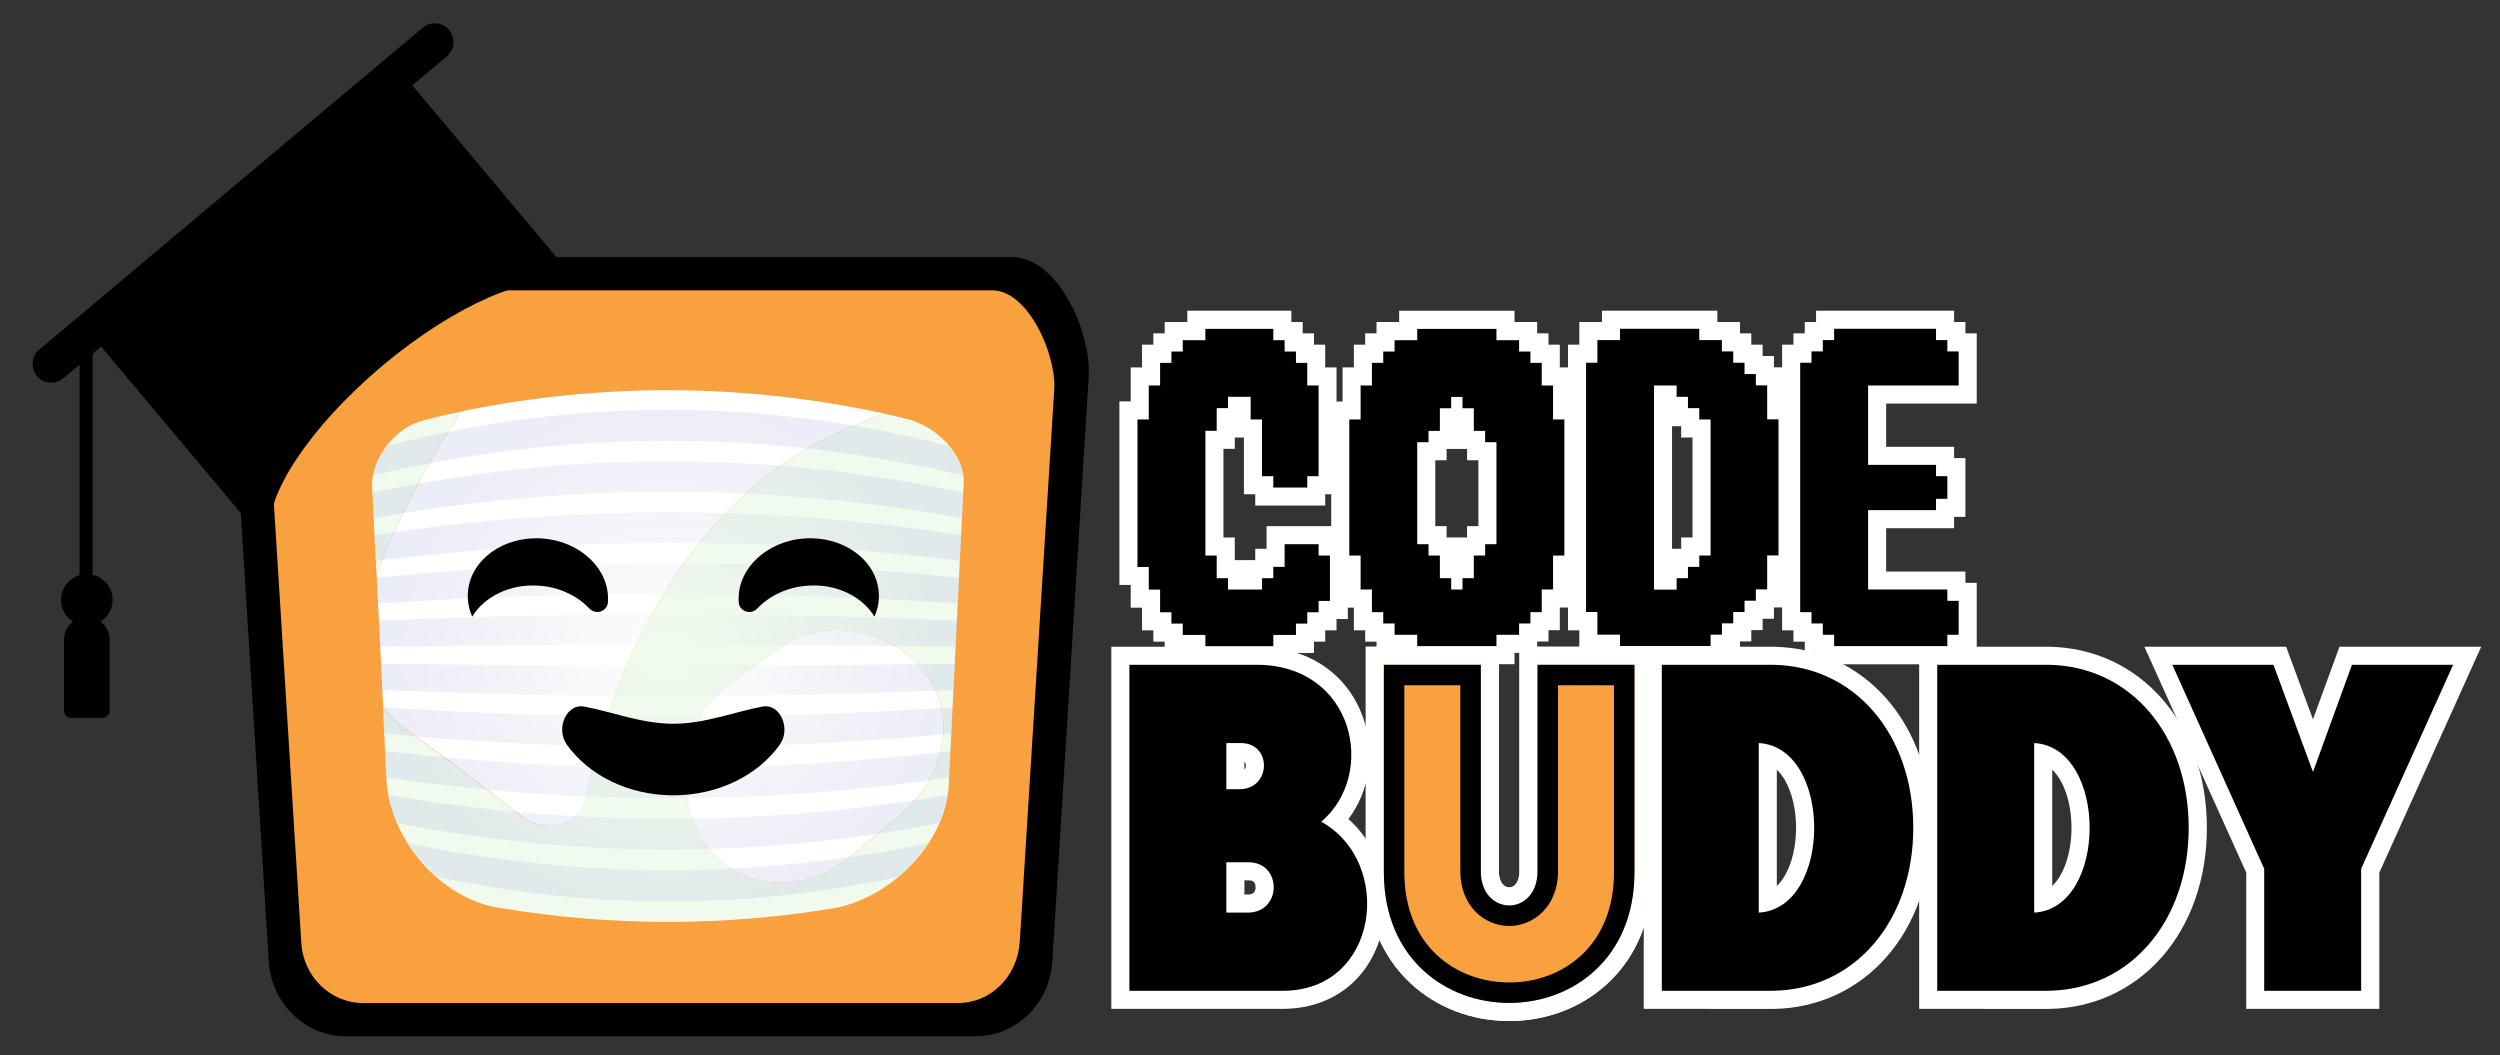 <?xml version="1.0" encoding="utf-8"?>
<!-- Generator: Adobe Illustrator 26.3.1, SVG Export Plug-In . SVG Version: 6.00 Build 0)  -->
<svg version="1.1" id="Layer_1" xmlns="http://www.w3.org/2000/svg" xmlns:xlink="http://www.w3.org/1999/xlink" x="0px" y="0px"
	 viewBox="0 0 2075.9 876.3" style="enable-background:new 0 0 2075.9 876.3;" xml:space="preserve">
<rect x="0" y="0" width="2075.9" height="876.3" fill="#333333" stroke="none"/>
<style type="text/css">
	.st0{fill:#FFFFFF;}
	.st1{display:none;}
	.st2{display:inline;fill:#8B95CC;}
	.st3{display:inline;}
	.st4{fill:#BAD1C3;}
	.st5{display:inline;fill:#F1FBED;}
	.st6{display:inline;fill:#9CA3DB;}
	.st7{display:inline;fill:#BDCCD4;}
	.st8{fill:#F9A03F;}
	.st9{fill:#F1FBED;}
	.st10{opacity:0.2;fill:url(#SVGID_1_);enable-background:new    ;}
</style>
<polygon class="st0" points="985.9,551.6 985.9,542.2 967.1,542.2 967.1,532.8 957.7,532.8 957.7,523.4 948.3,523.4 948.3,504.6 
	938.9,504.6 938.9,485.7 929.5,485.7 929.5,333.3 938.9,333.3 938.9,305.1 948.3,305.1 948.3,286.2 957.7,286.2 957.7,276.8 
	967.1,276.8 967.1,267.4 985.9,267.4 985.9,258 1072.3,258 1072.3,267.4 1081.7,267.4 1081.7,276.8 1091.1,276.8 1091.1,286.2 
	1100.4,286.2 1100.4,305.1 1109.8,305.1 1109.8,410.4 1100.4,410.4 1100.4,419.8 1042.3,419.8 1042.3,410.4 1032.9,410.4 
	1032.9,363.3 1025.3,363.3 1025.3,372.7 1015.9,372.7 1015.9,446.3 1025.3,446.3 1025.3,465.1 1042.3,465.1 1042.3,455.7 
	1051.7,455.7 1051.7,436.9 1109.8,436.9 1109.8,446.3 1119.2,446.3 1119.2,514 1109.8,514 1109.8,523.4 1100.4,523.4 1100.4,532.8 
	1091.1,532.8 1091.1,542.2 1072.3,542.2 1072.3,551.6 "/>
<path class="st0" d="M1161.8,551.6v-9.4H1143v-9.4h-9.4v-9.4h-9.4v-18.8h-9.4v-28.2h-9.4v-143h9.4v-28.3h9.4v-18.9h9.4v-9.4h9.4
	v-9.4h18.8V258h95.8v9.4h18.8v9.4h9.4v9.4h9.4v18.9h9.4v28.2h9.4v143h-9.4v28.2h-9.4v18.8h-9.4v9.4h-9.4v9.4h-18.8v9.4L1161.8,551.6
	L1161.8,551.6z M1218.2,446.3v-9.4h9.4v-54.7h-9.4v-9.4h-17v9.4h-9.4v54.7h9.4v9.4h9.4H1218.2z"/>
<path class="st0" d="M1330.2,551.6v-9.4h-18.8v-18.8h-9.4V286.2h9.4v-18.8h18.8V258h95.8v9.4h18.8v9.4h9.4v9.4h9.4v9.4h9.4v9.4h9.4
	v28.2h9.4v143h-9.4v28.2h-9.4v9.4h-9.4v9.4h-9.4v9.4h-9.4v9.4h-9.4v9.4h-105.2L1330.2,551.6L1330.2,551.6z M1396,455.7v-9.4h9.4v-83
	h-9.4v-9.4h-7.6v101.8L1396,455.7L1396,455.7z"/>
<polygon class="st0" points="1508,551.6 1508,542.2 1498.6,542.2 1498.6,532.8 1489.2,532.8 1489.2,523.4 1479.8,523.4 
	1479.8,286.2 1489.2,286.2 1489.2,276.8 1498.6,276.8 1498.6,267.4 1508,267.4 1508,258 1622.6,258 1622.6,267.4 1632,267.4 
	1632,276.8 1641.4,276.8 1641.4,335.1 1566.2,335.1 1566.2,371 1622.6,371 1622.6,380.4 1632,380.4 1632,429.2 1622.6,429.2 
	1622.6,438.6 1566.2,438.6 1566.2,474.6 1632,474.6 1632,484 1641.4,484 1641.4,542.2 1632,542.2 1632,551.6 "/>
<path class="st0" d="M922.8,837.7V537h120.6c41.9,0,74.8,21.6,88.1,57.9c10.8,29.4,5.9,61.6-11.8,85.2c10.8,9.6,19.2,21.8,24.4,36.1
	c6.9,18.6,7.9,39.5,3,58.7c-10,38.8-41.4,62.8-81.8,62.8H922.8z M1036.1,742.8c4.3,0,6.5-2,6.5-6.1c0-5.7-4.4-5.7-5.8-5.7h-3.5v11.8
	H1036.1z M1033.3,639c0.8-0.8,1.3-2,1.2-3.5c0-1.5-0.4-2.4-1.2-2.9V639z"/>
<path class="st0" d="M1253.3,847.8c-31.2,0-60.3-11.1-81.9-31.2c-24.4-22.7-37.3-54.6-37.3-92.5V537h110.5v186.7
	c0,9.1,4.4,13.2,8.7,13.2c4,0,8.4-4.1,8.4-13.2V537h110.5v187.1c0,37.8-12.9,69.8-37.2,92.4C1313.3,836.7,1284.3,847.8,1253.3,847.8
	z"/>
<path class="st0" d="M1253.3,847.8c-31.2,0-60.3-11.1-81.9-31.2c-24.4-22.7-37.3-54.6-37.3-92.5V537h110.5v186.7
	c0,9.1,4.4,13.2,8.7,13.2c4,0,8.4-4.1,8.4-13.2V537h110.5v187.1c0,37.8-12.9,69.8-37.2,92.4C1313.3,836.7,1284.3,847.8,1253.3,847.8
	z M1181.1,724.1c0,24.4,7.7,44.5,22.3,58c13,12,30.7,18.7,50,18.7c19.1,0,36.7-6.6,49.6-18.6c14.6-13.6,22.3-33.6,22.3-58V584h-16.5
	v139.7c0,22.3-9.4,36.4-17.2,44.2c-10.2,10.2-24.1,16-38.1,16c-14.9,0-29.3-6.3-39.6-17.3c-10.5-11.2-16.1-26.1-16.1-43V584h-16.5
	v140.1H1181.1z"/>
<path class="st0" d="M1364.9,837.7V537h106.9c76.5,0.9,132,64.1,132,150.4s-55.5,149.5-132,150.4h-0.1L1364.9,837.7L1364.9,837.7z
	 M1475.4,735.7c2.4-2.3,4.6-5.1,6.6-8.5c6-10.2,9.4-24.8,9.4-39.8c0-15.1-3.4-29.6-9.4-39.8c-2-3.4-4.2-6.2-6.6-8.5V735.7z"/>
<path class="st0" d="M1593.6,837.7V537h106.9c76.5,0.9,132,64.1,132,150.4s-55.5,149.5-132,150.4h-0.1L1593.6,837.7L1593.6,837.7z
	 M1704.1,735.7c2.4-2.3,4.6-5.1,6.6-8.5c6-10.2,9.4-24.8,9.4-39.8c0-15.1-3.4-29.6-9.4-39.8c-2-3.4-4.2-6.2-6.6-8.5V735.7z"/>
<polygon class="st0" points="1865.2,837.7 1865.2,724.6 1780.6,537 1898.3,537 1920.6,597.3 1942.6,537 2060.3,537 1975.7,724.6 
	1975.7,837.7 "/>
<g id="Layer_1_00000042700427122550223860000016171415287862758302_" class="st1">
	<path class="st2" d="M1588.5,1005h-561.2c-30.8,0-56.4-23.9-58.3-54.7l-32.5-504.1c-2.2-33.7,24.6-92.2,58.4-92.2H1621
		c33.8,0,60.5,58.5,58.3,92.2l-32.5,504.1C1644.9,981.1,1619.3,1005,1588.5,1005z"/>
	<g class="st3">
		<path class="st4" d="M1522.8,474.6h-24.7l0.7,0.4l-43.7,26.7c-111,67.9-190.7,177.6-218.8,304.6c-0.4,1.8-0.8,3.6-1.2,5.5l0,0
			c-5.1,24.5-33.4,35.9-54.6,22l-103.1-67.7c-8.9-5.8-16.6-12.9-23-20.8l3.3,72.2c2.5,54.2,47.1,96.9,101.4,96.9h297.6
			c54.3,0,98.9-42.7,101.4-96.9l13.3-292C1572.7,497.8,1550.6,474.6,1522.8,474.6z"/>
		<path class="st4" d="M1093,474.6c-27.7,0-49.8,23.1-48.6,50.8l4,88.4c17.6-50.5,43.3-97.5,76.1-139.2H1093L1093,474.6z"/>
	</g>
	<path class="st5" d="M1077.4,766.1l103.1,67.7c21.1,13.9,49.4,2.5,54.6-22l0,0c0.4-1.8,0.8-3.7,1.2-5.5
		c28.2-127,107.8-236.7,218.8-304.6l43.7-26.7l-0.7-0.4h-373.6c-32.8,41.7-58.5,88.7-76.1,139.2l6,131.5
		C1060.8,753.2,1068.6,760.3,1077.4,766.1z"/>
	<path class="st5" d="M1363.9,717.1l44.1-29.7c42.8-28.9,100.9-17.6,129.8,25.2l0,0c28.9,42.8,17.6,100.9-25.2,129.8l-44.1,29.7
		c-42.8,28.9-100.9,17.6-129.8-25.2l0,0C1309.9,804.1,1321.1,746,1363.9,717.1z"/>
	<g class="st3">
		<path d="M1381,806.4c0,30.5-35,52.1-78.1,52.1s-78.1-21.6-78.1-52.1s35-4.2,78.1-4.2S1381,775.9,1381,806.4z"/>
		<g>
			<ellipse transform="matrix(0.33 -0.944 0.944 0.33 333.49 1777.709)" cx="1419.4" cy="653.9" rx="82.6" ry="28.1"/>
			<ellipse transform="matrix(0.944 -0.33 0.33 0.944 -148.809 431.735)" cx="1196.4" cy="653.9" rx="28.1" ry="82.6"/>
		</g>
	</g>
	<path class="st6" d="M300.5,1005h-561.2c-30.8,0-56.4-23.9-58.3-54.7l-32.5-504.1c-2.2-33.7,24.6-92.2,58.3-92.2h626.1
		c33.8,0,60.5,58.5,58.3,92.2l-32.5,504.1C356.9,981.1,331.3,1005,300.5,1005z"/>
	<path class="st7" d="M168.7,914.4h-297.6c-54.3,0-98.9-42.7-101.4-96.9l-13.3-292c-1.3-27.7,20.9-50.8,48.6-50.8h429.8
		c27.7,0,49.8,23.1,48.6,50.8l-13.3,292C267.7,871.7,223,914.4,168.7,914.4z"/>
	<path class="st5" d="M-107.5,833.8l-103.1-67.7c-35.2-23.1-52.2-65.5-42.5-106l0,0c27.9-116.7,98.1-218.5,197.3-286l34-23.1
		l232.6,124l-43.7,26.7C56.1,569.6-23.6,679.3-51.7,806.3c-0.4,1.8-0.8,3.6-1.2,5.5l0,0C-58.1,836.3-86.4,847.7-107.5,833.8z"/>
	<path class="st5" d="M75.9,717.1l44.1-29.7c42.8-28.9,100.9-17.6,129.8,25.2l0,0c28.9,42.8,17.6,100.9-25.2,129.8l-44.1,29.7
		C137.7,901,79.6,889.7,50.7,846.9l0,0C21.9,804.1,33.1,746,75.9,717.1z"/>
	<g class="st3">
		<path d="M93,806.4c0,30.5-35,52.1-78.1,52.1s-78.1-21.6-78.1-52.1s35-4.2,78.1-4.2C58.1,802.3,93,775.9,93,806.4z"/>
		<g>
			<ellipse transform="matrix(0.33 -0.944 0.944 0.33 -529.176 561.981)" cx="131.4" cy="653.9" rx="82.6" ry="28.1"/>
			<ellipse transform="matrix(0.944 -0.33 0.33 0.944 -221.052 6.437)" cx="-91.6" cy="653.9" rx="28.1" ry="82.6"/>
		</g>
	</g>
</g>
<path d="M944.5,348.3h9.4v-28.2h9.4v-18.8h9.4v-9.4h9.4v-9.4h18.8v-9.4h56.4v9.4h9.4v9.4h9.4v9.4h9.4v18.8h9.4v75.3h-9.4v9.4h-28.2
	v-9.4h-9.4v-47.1h-9.4v-18.8h-18.8v9.4h-9.4v18.8h-9.4v103.6h9.4v18.8h9.4v9.4h28.2v-9.4h9.4v-9.4h9.4v-18.8h28.2v9.4h9.4V499h-9.4
	v9.4h-9.4v9.4h-9.4v9.4h-18.8v9.4h-56.4v-9.4h-18.8v-9.4h-9.4v-9.4h-9.4v-18.8h-9.4v-18.8h-9.4L944.5,348.3L944.5,348.3z"/>
<path d="M1120.4,348.3h9.4v-28.2h9.4v-18.8h9.4v-9.4h9.4v-9.4h18.8v-9.4h65.8v9.4h18.8v9.4h9.4v9.4h9.4v18.8h9.4v28.2h9.4v113h-9.4
	v28.2h-9.4v18.8h-9.4v9.4h-9.4v9.4h-18.8v9.4h-65.8v-9.4H1158v-9.4h-9.4v-9.4h-9.4v-18.8h-9.4v-28.2h-9.4V348.3L1120.4,348.3z
	 M1223.8,461.3h9.4v-9.4h9.4v-84.7h-9.4v-9.4h-9.4V339h-9.4v-9.4h-9.4v9.4h-9.4v18.8h-9.4v9.4h-9.4v84.7h9.4v9.4h9.4v18.8h9.4v9.4
	h9.4v-9.4h9.4V461.3z"/>
<path d="M1317,301.2h9.4v-18.8h18.8V273h65.8v9.4h18.8v9.4h9.4v9.4h9.4v9.4h9.4v9.4h9.4v28.2h9.4v113h-9.4v28.2h-9.4v9.4h-9.4v9.4
	h-9.4v9.4h-9.4v9.4h-9.4v9.4h-75.2V527h-18.8v-18.8h-9.4L1317,301.2L1317,301.2z M1411,461.3h9.4v-113h-9.4v-9.4h-9.4v-9.4h-9.4
	v-9.4h-18.8v169.5h18.8v-9.5h9.4v-9.4h9.4V461.3z"/>
<path d="M1494.8,301.2h9.4v-9.4h9.4v-9.4h9.4V273h84.6v9.4h9.4v9.4h9.4v28.3h-75.2V386h56.4v9.4h9.4v18.8h-9.4v9.4h-56.4v65.9h65.8
	v9.4h9.4v28.2h-9.4v9.4h-94v-9.4h-9.4v-9.4h-9.4v-9.4h-9.4L1494.8,301.2L1494.8,301.2z"/>
<path d="M1043.4,552c81.2,0,100.4,90.9,53.7,130.3c60.7,33.7,48.1,140.4-31.7,140.4H937.8V552H1043.4z M1018.3,617v38.3h11.5
	c25.8-0.4,26.8-38.7,0-38.3H1018.3z M1036.1,757.8c28.6,0,28.6-41.8,0.7-41.8h-18.5v41.8H1036.1z"/>
<path class="st8" d="M1229.6,552v171.7c0,18.6,11.9,28.2,23.7,28.2c11.5,0,23.4-9.7,23.4-28.2V552h80.5v172.1
	c0,72.3-51.9,108.7-103.9,108.7c-52.3,0-104.2-36.4-104.2-108.7V552H1229.6z"/>
<path d="M1340.2,569v155.1c0,28.7-9.4,52.6-27,69c-15.7,14.6-37,22.7-59.8,22.7c-23.1,0-44.4-8.1-60.2-22.7
	c-17.7-16.5-27.1-40.3-27.1-69V569h46.5v154.7c0,13,4.2,24.3,12,32.7c7.5,8,17.9,12.5,28.7,12.5c19.6,0,40.4-15.9,40.4-45.2V569
	H1340.2 M1357.2,552h-80.5v171.7c0,18.6-11.9,28.2-23.4,28.2c-11.9,0-23.7-9.7-23.7-28.2V552h-80.5v172.1
	c0,72.3,51.9,108.7,104.2,108.7c51.9,0,103.9-36.4,103.9-108.7V552L1357.2,552z"/>
<path d="M1471.6,822.7h-91.7V552h91.7c69,0.8,117.1,58.4,117.1,135.4C1588.7,764.3,1540.6,822,1471.6,822.7z M1460.4,757.8
	c61.4-3.5,61.4-137.3,0-140.8V757.8z"/>
<path d="M1700.3,822.7h-91.7V552h91.7c69,0.8,117.1,58.4,117.1,135.4C1817.4,764.3,1769.3,822,1700.3,822.7z M1689.1,757.8
	c61.4-3.5,61.4-137.3,0-140.8V757.8z"/>
<path d="M1803.8,552h84l32.8,89l32.4-89h84l-76.4,169.4v101.3h-80.5V721.4L1803.8,552z"/>
<g>
	<path class="st0" d="M755.4,350.2c-4.1-1-7.3-1.8-10.3-2.6l0,0c-3.7-0.9-7.3-1.7-12.3-2.8c-0.1-0.1-0.1-0.1-0.2-0.2
		c-5.2-1.1-10.5-2.2-15.7-3.2l-0.7-0.2h-0.1C605.2,319.8,494,320.3,383,343.1h-0.1c-9.8,2.1-19.5,4.4-29.2,6.9
		c-24.9,5.3-44.9,31.1-44.8,54.8c0.3,7.1,0.7,14.2,1.1,21.3l0,0l11,224.8c3.1,46.5,43.9,97,94,104.5c93,15.5,185.9,15.5,278.9,0
		c48.5-9.6,93-56.7,94-104.5c4-82,8.1-164,12.2-246C802.6,380.4,778.6,356.9,755.4,350.2z"/>
	<polygon class="st0" points="806.7,765.5 825.3,430.2 798.1,315.1 516.2,289.5 308.9,289.5 255.8,430.2 301.6,748.5 540.5,803.4 	
		"/>
	<path d="M286.9,860.5c-33.5,0-61.5-27.2-63.7-62L192.9,313c-1.6-25.5,10.6-60.2,28.5-80.7c10.7-12.3,22.9-18.8,35.2-18.8h583.7
		c12.3,0,24.5,6.5,35.2,18.8c17.8,20.4,30.1,55.1,28.5,80.7l-30.2,485.5c-2.2,34.8-30.1,62-63.7,62H286.9z"/>
	<path class="st8" d="M795.4,832.9H301.6c-27.1,0-49.6-21.8-51.4-49.7l-28.6-458.3c-1.9-30.6,21.6-83.8,51.4-83.8h551
		c29.7,0,53.2,53.2,51.4,82.2l-28.6,458.3C845,811.1,822.5,832.9,795.4,832.9z"/>
	<path class="st9" d="M755.4,348.5c-9.1-2.3-13.7-3.4-22.9-5.4c0.2,0.2,0.4,0.3,0.6,0.5c-13.8,5.4-27.3,11.2-40.7,17.3
		C577.9,413.3,510.6,543,487.2,656c-0.4,1.8-0.7,3.6-1.1,5.4l0,0c-2.7,23.8-32.9,31.2-51.1,18c-31.5-24.5-63.3-48.7-95.8-72.1
		c-7.8-5.2-15.5-12.3-21.2-19.6c1,20.6,2,41.1,3,61.7c3.1,46.5,43.9,97,94,104.5c93,15.5,185.9,15.5,278.9,0
		c48.5-9.6,93-56.7,94-104.5c4-82,8.1-164,12.2-246C802.6,378.7,778.6,355.2,755.4,348.5z M746,677.9c-13.7,11.3-27.3,22.6-40.9,34
		c-37.2,32.3-94.7,27.4-121.5-14l0,0c-25.1-40.7-18.5-102,23.7-130.8c13.7-9.9,27.5-19.8,41.3-29.6c38.6-27.3,94.5-13.5,120.8,22.8
		l0,0C797.1,598.7,781.1,649.2,746,677.9z"/>
	<path class="st9" d="M353.7,348.5c-24.9,5.3-44.9,31.1-44.8,54.8c1.2,24.5,2.5,49,3.7,73.4c18.4-47.5,42.3-92.1,70.3-135.1
		C373.1,343.7,363.4,346,353.7,348.5z"/>
	<path class="st0" d="M692.5,360.8c13.4-6.2,26.9-11.9,40.7-17.3c-0.2-0.2-0.4-0.3-0.6-0.5c-116.4-24.8-233.1-25.4-349.6-1.4
		c-28,43-51.9,87.6-70.3,135.1c1.8,37,3.7,73.9,5.5,110.9c5.7,7.3,13.4,14.3,21.2,19.6c32.5,23.3,64.2,47.6,95.8,72.1
		c18.2,13.2,48.4,5.9,51.1-18l0,0c0.4-1.8,0.7-3.6,1.1-5.4C510.7,542.9,577.9,413.2,692.5,360.8z"/>
	<path class="st0" d="M769.3,560.3c-26.3-36.4-82.2-50.1-120.8-22.8c-13.8,9.8-27.6,19.7-41.3,29.6c-42.2,28.8-48.7,90.1-23.7,130.8
		l0,0c26.9,41.4,84.3,46.3,121.5,14c13.6-11.4,27.2-22.7,40.9-34C781.1,649.2,797.1,598.7,769.3,560.3L769.3,560.3z"/>
	
		<radialGradient id="SVGID_1_" cx="597.52" cy="986.726" r="247.472" gradientTransform="matrix(0.932 0 0 0.885 -2.377 -328.479)" gradientUnits="userSpaceOnUse">
		<stop  offset="0" style="stop-color:#F1FBED"/>
		<stop  offset="1" style="stop-color:#9CA3DB"/>
	</radialGradient>
	<path class="st10" d="M312,465.6c-0.4-8.5-0.6-12.8-1.1-21.2c162.5-25.3,324.7-25.3,487.2,0c-0.4,8.5-0.6,12.7-1.1,21.2
		C635.3,445.8,473.8,445.8,312,465.6z M798.9,430.2c0.4-8.5,0.6-12.7,1.1-21.1c-163.7-34.8-327-34.8-490.7,0
		c0.4,8.4,0.6,12.7,1.1,21.1C473.3,401.1,635.9,401.1,798.9,430.2z M793.5,536.9c0.4-8.6,0.6-12.9,1.1-21.5
		c-160-7.1-320-7.1-480.1,0c0.4,8.6,0.6,12.9,1.1,21.5C474.9,535.1,634.2,535.1,793.5,536.9z M799.7,394.8
		c-1.2-8.4-5.9-18-11.6-24.5c-155.8-40-311.4-40-467.2,0c-5.6,6.5-10.3,16.1-11.6,24.5C473,356.4,636.1,356.4,799.7,394.8z
		 M795.3,501.1c0.4-8.6,0.6-12.8,1.1-21.4c-161.3-16.1-322.4-16.1-483.6,0c0.4,8.5,0.6,12.8,1.1,21.4
		C474.3,490.5,634.8,490.5,795.3,501.1z M363.7,728.3c127.2,26.9,254.5,26.9,381.7,0c9.6-8.2,18-17.7,24.9-28.1
		c-143.8,29.8-287.6,29.8-431.4,0C345.7,710.6,354.1,720,363.7,728.3z M779.5,683.5c3.4-7.6,5.9-15.4,7.3-23.3
		c-154.9,26.2-309.6,26.2-464.4,0c1.4,7.9,3.9,15.7,7.3,23.3C479.6,712.7,629.5,712.7,779.5,683.5z M791.8,572.9
		c0.4-8.7,0.6-13,1.1-21.6c-158.8,1.6-317.7,1.6-476.5,0c0.4,8.6,0.6,13,1.1,21.6C475.5,579.6,633.6,579.6,791.8,572.9z
		 M319.1,609.1c157,15.1,313.8,15.1,470.8,0c0.4-8.7,0.6-13.1,1.1-21.7c-157.7,10.1-315.3,10.1-473,0c0,0.1,0,0.2,0,0.3
		C318.5,596.2,318.7,600.5,319.1,609.1z M788.2,645.5c0.4-8.8,0.6-13.1,1.1-21.8c-156.5,18.4-312.9,18.4-469.4,0
		c0.4,8.7,0.6,13.1,1.1,21.8C476.7,668.6,632.4,668.6,788.2,645.5z"/>
	<path d="M559.1,601c-26.2,0-51.3-10.1-74.1-14.3c-14.6-2.7-23.9,18.3-14.2,31.8c18,25.1,50.8,41.9,88.3,41.9
		c37.5,0,70.3-16.8,88.3-41.9c9.7-13.5,0.4-34.5-14.2-31.8C610.4,590.9,585.4,601,559.1,601z"/>
	<path d="M668.3,447.1c32.1-2.1,59.6,18,61.4,45c0.5,6.9-0.8,13.6-3.6,19.9c-10.1-16.6-31.3-27.4-55.2-25.7
		c-17.1,1.1-32.1,8.4-42.1,19c-5.3,5.6-14.8,2.5-15.4-5.2c0-0.1,0-0.1,0-0.2C611.6,472.9,636.2,449.2,668.3,447.1z"/>
	<path d="M504.8,499.9c-0.1,0.1-0.1,0.1,0,0.2c-0.6,7.7-10.1,10.8-15.4,5.2c-10-10.6-25-17.9-42.1-19c-23.8-1.6-45.1,9.1-55.2,25.7
		c-2.8-6.3-4-13-3.6-19.9c1.8-27,29.3-47.1,61.4-45C482.1,449.2,506.6,472.9,504.8,499.9z"/>
	<path d="M317.5,303.7c60.6-50.8,124-77.9,153.3-67.5l6-5.1L340.7,68.9L82.3,285.8L218.4,448l6-5.1
		C219.3,412.4,257,354.6,317.5,303.7z"/>
	<path d="M351,23L32.6,290.3c-6.6,5.5-7.4,15.3-1.9,21.9l0,0c5.5,6.6,15.3,7.4,21.9,1.9L371,46.8c6.6-5.5,7.4-15.3,1.9-21.9l0,0
		C367.4,18.4,357.6,17.5,351,23z"/>
	<rect x="66.1" y="285.7" width="10.8" height="194.6"/>
	<circle cx="72.1" cy="498.1" r="21.4"/>
	<path d="M72.1,512.2L72.1,512.2c10.5,0,18.9,8.5,18.9,18.9v59c0,3.3-2.7,6-6,6H59.2c-3.3,0-6-2.7-6-6v-59
		C53.1,520.7,61.6,512.2,72.1,512.2z"/>
</g>
</svg>
